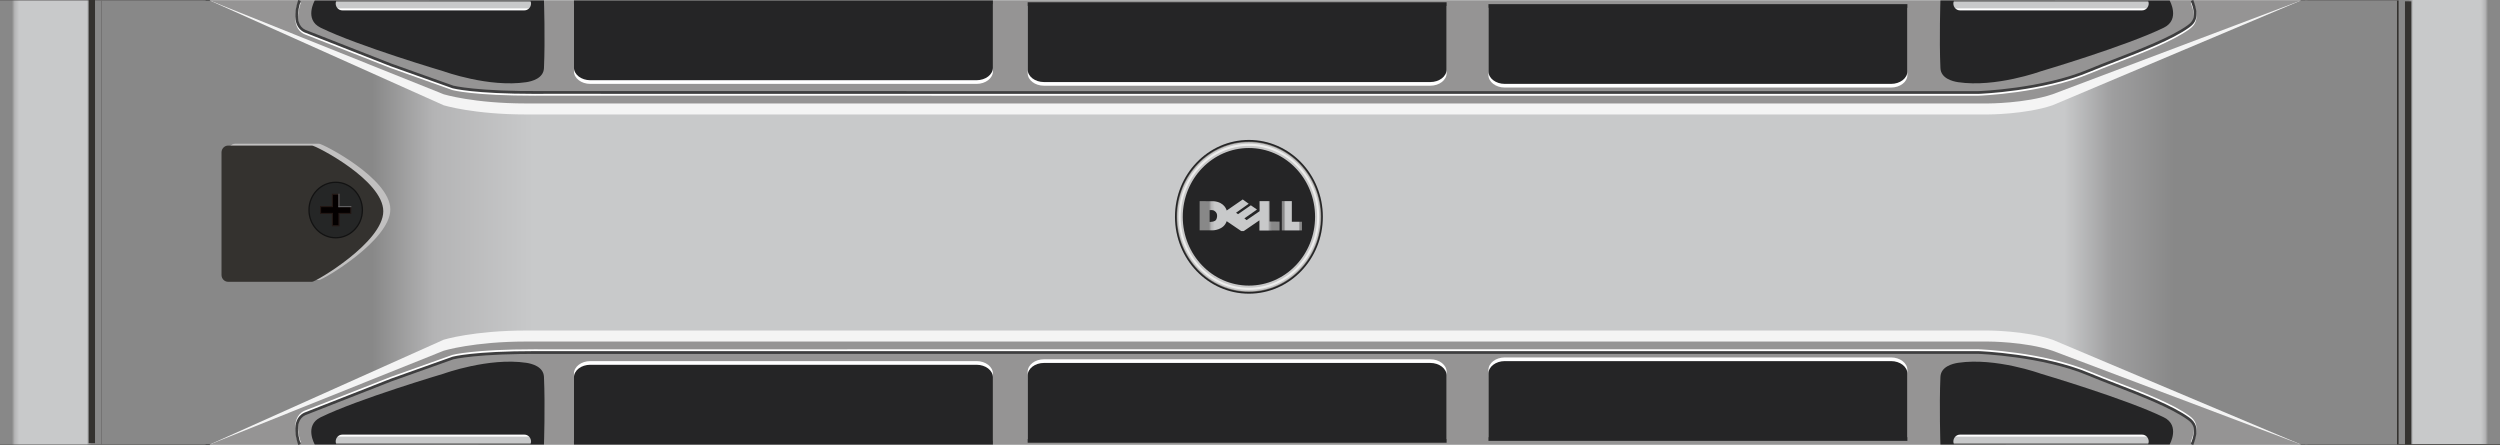 <?xml version="1.0" encoding="utf-8"?>
<!-- Generator: Adobe Illustrator 16.0.0, SVG Export Plug-In . SVG Version: 6.00 Build 0)  -->
<!DOCTYPE svg PUBLIC "-//W3C//DTD SVG 1.1//EN" "http://www.w3.org/Graphics/SVG/1.1/DTD/svg11.dtd">
<svg version="1.1" id="图层_1" xmlns="http://www.w3.org/2000/svg" xmlns:xlink="http://www.w3.org/1999/xlink" x="0px" y="0px"
	 width="1417.32px" height="252.28px" viewBox="0 0 1417.32 252.28" enable-background="new 0 0 1417.32 252.28"
	 xml:space="preserve">
<rect x="0" y="0" width="1417.32" height="252.28" fill="#808080" stroke="none"/>
<g>
	<rect x="-0.002" y="0.279" fill="#34322F" width="1417.324" height="131.168"/>
	<rect x="115.164" y="0.279" fill="#0B0C0C" width="3.752" height="131.168"/>
	<rect x="115.106" y="0.279" fill="#767676" width="1.453" height="131.168"/>
	<rect x="1306.762" y="0.279" fill="#767676" width="1.455" height="131.168"/>
	<rect x="115.164" y="0.279" fill="#0B0C0C" width="3.752" height="131.168"/>
	<rect x="115.106" y="0.279" fill="#767676" width="1.453" height="131.168"/>
	<rect x="-0.002" y="120.833" fill="#34322F" width="1417.324" height="131.168"/>
	<rect x="115.164" y="120.833" fill="#0B0C0C" width="3.752" height="131.168"/>
	<rect x="115.106" y="120.833" fill="#767676" width="1.453" height="131.168"/>
	<rect x="1306.762" y="120.833" fill="#767676" width="1.455" height="131.168"/>
	<rect x="115.164" y="120.833" fill="#0B0C0C" width="3.752" height="131.168"/>
	<rect x="115.106" y="120.833" fill="#767676" width="1.453" height="131.168"/>
	<linearGradient id="SVGID_1_" gradientUnits="userSpaceOnUse" x1="57.485" y1="126.141" x2="1358.92" y2="126.141">
		<stop  offset="0.118" style="stop-color:#888888"/>
		<stop  offset="0.145" style="stop-color:#B4B4B5"/>
		<stop  offset="0.188" style="stop-color:#C8C9CA"/>
		<stop  offset="0.855" style="stop-color:#C8C9CA"/>
		<stop  offset="0.876" style="stop-color:#9E9E9F"/>
		<stop  offset="0.903" style="stop-color:#888888"/>
	</linearGradient>
	<polygon fill="url(#SVGID_1_)" points="57.485,0.279 57.485,120.833 57.485,131.447 57.485,252.002 1358.92,252.002 
		1358.92,131.447 1358.92,120.833 1358.92,0.279 	"/>
	<path fill="#F4F4F4" d="M118.916,252.002l132.633-59.414c0,0,16.99-5.199,46.75-5.199h828.762c0,0,21.131,0,36.564,5.199
		l140.841,59.414"/>
	<path fill="#959494" d="M118.916,252.002l132.633-53.174c0,0,16.99-5.199,46.75-5.199h828.762c0,0,21.131,0,36.564,5.199
		l140.841,53.174"/>
	<g>
		<path fill="#252526" d="M178.436,251.988c0,0-6.145-10.764,3.294-15.391c21.151-10.371,69.819-24.76,69.819-24.76
			s25.594-9.295,46.75-6.158c3.284,0.486,9.839,2.168,10.095,8.006c0.726,16.643,0,38.32,0,38.32L178.436,251.988z"/>
		
			<linearGradient id="SVGID_2_" gradientUnits="userSpaceOnUse" x1="245.685" y1="-10522.323" x2="245.685" y2="-10527.911" gradientTransform="matrix(1 0 0 -1 0 -10275.922)">
			<stop  offset="0.145" style="stop-color:#FFFFFF"/>
			<stop  offset="0.258" style="stop-color:#C8C9CA"/>
			<stop  offset="0.855" style="stop-color:#C8C9CA"/>
			<stop  offset="0.876" style="stop-color:#9E9E9F"/>
			<stop  offset="0.903" style="stop-color:#888888"/>
		</linearGradient>
		<path fill="url(#SVGID_2_)" d="M190.693,251.988c-0.238-0.514-0.384-1.08-0.384-1.689c0-2.152,1.68-3.898,3.75-3.898h103.25
			c2.071,0,3.75,1.746,3.75,3.898c0,0.609-0.146,1.176-0.384,1.689H190.693z"/>
	</g>
	<g>
		<path fill="#252526" d="M1230.037,251.988c0,0,6.144-10.764-3.296-15.391c-21.151-10.371-69.819-24.76-69.819-24.76
			s-25.594-9.295-46.75-6.158c-3.283,0.486-9.839,2.168-10.094,8.006c-0.727,16.643,0,38.32,0,38.32L1230.037,251.988z"/>
		
			<linearGradient id="SVGID_3_" gradientUnits="userSpaceOnUse" x1="-8871.346" y1="-10522.322" x2="-8871.346" y2="-10527.91" gradientTransform="matrix(-1 0 0 -1 -7708.558 -10275.922)">
			<stop  offset="0.145" style="stop-color:#FFFFFF"/>
			<stop  offset="0.258" style="stop-color:#C8C9CA"/>
			<stop  offset="0.855" style="stop-color:#C8C9CA"/>
			<stop  offset="0.876" style="stop-color:#9E9E9F"/>
			<stop  offset="0.903" style="stop-color:#888888"/>
		</linearGradient>
		<path fill="url(#SVGID_3_)" d="M1217.777,251.988c0.239-0.514,0.385-1.08,0.385-1.689c0-2.152-1.679-3.898-3.75-3.898h-103.25
			c-2.072,0-3.75,1.746-3.75,3.898c0,0.609,0.145,1.176,0.383,1.689H1217.777z"/>
	</g>
	<g>
		<path fill="#FFFFFF" d="M325.393,249.953v-38.119c0-3.93,4.152-7.115,9.276-7.115h218.96c5.124,0,9.277,3.186,9.277,7.115v38.119
			H325.393z"/>
		<path fill="#252526" d="M325.393,252.031v-38.117c0-3.93,4.152-7.115,9.276-7.115h218.96c5.124,0,9.277,3.186,9.277,7.115v38.117
			H325.393z"/>
	</g>
	<g>
		<path fill="#FFFFFF" d="M582.616,248.912v-38.119c0-3.928,4.153-7.113,9.275-7.113h218.962c5.123,0,9.275,3.186,9.275,7.113
			v38.119H582.616z"/>
		<path fill="#252526" d="M582.616,250.992v-38.119c0-3.928,4.153-7.113,9.275-7.113h218.962c5.123,0,9.275,3.186,9.275,7.113
			v38.119H582.616z"/>
	</g>
	<g>
		<path fill="#FFFFFF" d="M843.839,247.873v-38.119c0-3.928,4.153-7.113,9.276-7.113h218.961c5.123,0,9.277,3.186,9.277,7.113
			v38.119H843.839z"/>
		<path fill="#252526" d="M843.839,249.953v-38.119c0-3.93,4.153-7.115,9.276-7.115h218.961c5.123,0,9.277,3.186,9.277,7.115v38.119
			H843.839z"/>
	</g>
	<g>
		<path fill="#FFFFFF" d="M303.229,198.021c-34.415,0-46.182,3.033-46.689,3.17l-35.057,12.496l-48.938,19.205
			c-8.85,4.139-3.656,17.771-3.431,18.35l1.391-0.586c-0.05-0.129-4.881-12.816,2.611-16.322l48.875-19.182l34.979-12.469
			c0.073-0.016,13.336-3.412,51.74-3.076l262.35-0.025h550.667c0.336,0.012,36.177,1.305,62.551,12.445
			c4.014,1.695,8.979,3.615,14.236,5.646c14.533,5.615,32.619,12.604,41.782,19.291c2.888,2.107,5.194,4.74,1.734,13.693l1.392,0.58
			c3.867-10.002,0.857-13.271-2.264-15.551c-9.32-6.803-27.507-13.83-42.121-19.477c-5.248-2.027-10.204-3.941-14.196-5.627
			c-26.625-11.248-62.729-12.549-63.091-12.563H571.06l-262.344,0.025C306.828,198.029,304.996,198.021,303.229,198.021z"/>
	</g>
	<g>
		<path fill="#3E3E3F" d="M303.229,199.063c-34.415-0.002-46.182,3.033-46.689,3.168l-35.057,12.496l-48.938,19.207
			c-8.85,4.139-3.656,17.77-3.431,18.348l1.391-0.586c-0.05-0.127-4.881-12.816,2.611-16.322l48.875-19.18l34.979-12.469
			c0.073-0.018,13.336-3.412,51.74-3.078l262.35-0.025h550.667c0.336,0.012,36.177,1.307,62.551,12.447
			c4.014,1.695,8.979,3.613,14.236,5.645c14.533,5.615,32.619,12.604,41.782,19.291c2.888,2.109,5.194,4.742,1.734,13.693
			l1.392,0.582c3.867-10.002,0.857-13.273-2.264-15.553c-9.32-6.803-27.507-13.83-42.121-19.475
			c-5.248-2.027-10.204-3.943-14.196-5.629c-26.625-11.248-62.729-12.549-63.091-12.561H571.06l-262.344,0.023
			C306.828,199.068,304.996,199.063,303.229,199.063z"/>
	</g>
	<g>
		<ellipse fill="#252526" cx="708.044" cy="122.914" rx="41.917" ry="43.586"/>
		<ellipse fill="#726F6B" cx="708.042" cy="122.914" rx="41.002" ry="42.635"/>
		<ellipse fill="#C8C8C8" cx="708.043" cy="122.914" rx="40.671" ry="42.29"/>
		<ellipse fill="#EDEDEC" cx="708.044" cy="122.914" rx="39.837" ry="41.424"/>
		<ellipse fill="#C8C8C8" cx="708.043" cy="122.914" rx="38.671" ry="40.209"/>
		<ellipse fill="#252526" cx="708.044" cy="122.914" rx="37.504" ry="38.997"/>
		<g>
			<g>
				<linearGradient id="SVGID_4_" gradientUnits="userSpaceOnUse" x1="680.105" y1="122.029" x2="725.421" y2="122.029">
					<stop  offset="0.118" style="stop-color:#888888"/>
					<stop  offset="0.145" style="stop-color:#B4B4B5"/>
					<stop  offset="0.188" style="stop-color:#C8C9CA"/>
					<stop  offset="0.855" style="stop-color:#C8C9CA"/>
					<stop  offset="0.876" style="stop-color:#9E9E9F"/>
					<stop  offset="0.903" style="stop-color:#888888"/>
				</linearGradient>
				<path fill="url(#SVGID_4_)" d="M680.104,114.019v16.579h7.318c0,0,6.311,0,8.022-5.201l8.225,5.585h1.477l8.862-6.074v5.794
					l11.412-0.035v-5.025l-5.638-0.071l-0.035-11.553h-5.672l0.033,5.724l-7.385,5.062l-1.242-1.013l7.15-4.991l-3.491-2.408
					l-7.252,5.025l-1.14-0.802l7.183-5.096l-3.39-2.444l-9.098,6.283c0,0-0.973-4.677-7.25-5.271L680.104,114.019z"/>
				<path fill="#252526" d="M685.744,119.15v6.668c0,0,3.29,0.104,3.86-1.538c0,0,1.478-3.175-1.141-4.746
					C688.464,119.534,687.557,118.836,685.744,119.15z"/>
			</g>
			<linearGradient id="SVGID_5_" gradientUnits="userSpaceOnUse" x1="726.697" y1="122.326" x2="738.109" y2="122.326">
				<stop  offset="0.118" style="stop-color:#888888"/>
				<stop  offset="0.145" style="stop-color:#B4B4B5"/>
				<stop  offset="0.188" style="stop-color:#C8C9CA"/>
				<stop  offset="0.855" style="stop-color:#C8C9CA"/>
				<stop  offset="0.876" style="stop-color:#9E9E9F"/>
				<stop  offset="0.903" style="stop-color:#888888"/>
			</linearGradient>
			<polygon fill="url(#SVGID_5_)" points="726.697,114.019 732.37,114.019 732.37,125.712 738.109,125.712 738.109,130.633 
				726.697,130.633 			"/>
		</g>
	</g>
	<g>
		<path fill="#F4F4F4" d="M118.916,0.279l132.633,59.413c0,0,16.99,5.199,46.75,5.199h828.762c0,0,21.131,0,36.564-5.199
			l140.841-59.413"/>
		<path fill="#959494" d="M118.916,0.279l132.633,53.174c0,0,16.99,5.199,46.75,5.199h828.762c0,0,21.131,0,36.564-5.199
			l140.841-53.174"/>
		<g>
			<path fill="#252526" d="M178.436,0.292c0,0-6.145,10.764,3.294,15.392c21.151,10.371,69.819,24.759,69.819,24.759
				s25.594,9.295,46.75,6.159c3.284-0.486,9.839-2.168,10.095-8.007c0.726-16.642,0-38.319,0-38.319L178.436,0.292z"/>
			<linearGradient id="SVGID_6_" gradientUnits="userSpaceOnUse" x1="245.685" y1="5.88" x2="245.685" y2="0.291">
				<stop  offset="0.145" style="stop-color:#FFFFFF"/>
				<stop  offset="0.258" style="stop-color:#C8C9CA"/>
				<stop  offset="0.855" style="stop-color:#C8C9CA"/>
				<stop  offset="0.876" style="stop-color:#9E9E9F"/>
				<stop  offset="0.903" style="stop-color:#888888"/>
			</linearGradient>
			<path fill="url(#SVGID_6_)" d="M190.693,0.292c-0.238,0.513-0.384,1.081-0.384,1.689c0,2.153,1.68,3.899,3.75,3.899h103.25
				c2.071,0,3.75-1.746,3.75-3.899c0-0.608-0.146-1.177-0.384-1.689H190.693z"/>
		</g>
		<g>
			<path fill="#252526" d="M1230.037,0.292c0,0,6.144,10.764-3.296,15.392c-21.151,10.371-69.819,24.759-69.819,24.759
				s-25.594,9.295-46.75,6.159c-3.283-0.486-9.839-2.168-10.094-8.007c-0.727-16.642,0-38.319,0-38.319L1230.037,0.292z"/>
			
				<linearGradient id="SVGID_7_" gradientUnits="userSpaceOnUse" x1="-8871.345" y1="5.88" x2="-8871.345" y2="0.291" gradientTransform="matrix(-1 0 0 1 -7708.558 0)">
				<stop  offset="0.145" style="stop-color:#FFFFFF"/>
				<stop  offset="0.258" style="stop-color:#C8C9CA"/>
				<stop  offset="0.855" style="stop-color:#C8C9CA"/>
				<stop  offset="0.876" style="stop-color:#9E9E9F"/>
				<stop  offset="0.903" style="stop-color:#888888"/>
			</linearGradient>
			<path fill="url(#SVGID_7_)" d="M1217.777,0.292c0.239,0.513,0.385,1.081,0.385,1.689c0,2.153-1.679,3.899-3.75,3.899h-103.25
				c-2.072,0-3.75-1.746-3.75-3.899c0-0.608,0.145-1.177,0.383-1.689H1217.777z"/>
		</g>
		<g>
			<path fill="#FFFFFF" d="M325.393,2.328v38.119c0,3.929,4.152,7.114,9.276,7.114h218.96c5.124,0,9.277-3.186,9.277-7.114V2.328
				H325.393z"/>
			<path fill="#252526" d="M325.393,0.249v38.118c0,3.929,4.152,7.114,9.276,7.114h218.96c5.124,0,9.277-3.186,9.277-7.114V0.249
				H325.393z"/>
		</g>
		<g>
			<path fill="#FFFFFF" d="M582.616,3.368v38.118c0,3.93,4.153,7.114,9.275,7.114h218.962c5.123,0,9.275-3.185,9.275-7.114V3.368
				H582.616z"/>
			<path fill="#252526" d="M582.616,1.288v38.119c0,3.929,4.153,7.114,9.275,7.114h218.962c5.123,0,9.275-3.186,9.275-7.114V1.288
				H582.616z"/>
		</g>
		<g>
			<path fill="#FFFFFF" d="M843.839,4.408v38.118c0,3.929,4.153,7.114,9.276,7.114h218.961c5.123,0,9.277-3.186,9.277-7.114V4.408
				H843.839z"/>
			<path fill="#252526" d="M843.839,2.328v38.119c0,3.929,4.153,7.114,9.276,7.114h218.961c5.123,0,9.277-3.186,9.277-7.114V2.328
				H843.839z"/>
		</g>
		<g>
			<path fill="#FFFFFF" d="M303.229,54.257c-34.415,0.001-46.182-3.033-46.689-3.168l-35.057-12.496l-48.938-19.207
				c-8.85-4.138-3.656-17.77-3.431-18.348l1.391,0.586c-0.05,0.128-4.881,12.815,2.611,16.322l48.875,19.18l34.979,12.47
				c0.073,0.017,13.336,3.411,51.74,3.077l262.35,0.024h550.667c0.336-0.011,36.177-1.305,62.551-12.445
				c4.014-1.696,8.979-3.614,14.236-5.646c14.533-5.615,32.619-12.603,41.782-19.29c2.888-2.108,5.194-4.741,1.734-13.694
				l1.392-0.58c3.867,10.002,0.857,13.271-2.264,15.552c-9.32,6.803-27.507,13.829-42.121,19.476
				c-5.248,2.026-10.204,3.941-14.196,5.628c-26.625,11.248-62.729,12.549-63.091,12.561H571.06l-262.344-0.024
				C306.828,54.25,304.996,54.257,303.229,54.257z"/>
		</g>
		<g>
			<path fill="#3E3E3F" d="M303.229,53.218c-34.415,0.001-46.182-3.033-46.689-3.169l-35.057-12.496l-48.938-19.206
				c-8.85-4.139-3.656-17.771-3.431-18.349l1.391,0.586c-0.05,0.128-4.881,12.816,2.611,16.322l48.875,19.181l34.979,12.469
				c0.073,0.017,13.336,3.412,51.74,3.077l262.35,0.024h550.667c0.336-0.011,36.177-1.305,62.551-12.445
				c4.014-1.695,8.979-3.614,14.236-5.646c14.533-5.616,32.619-12.604,41.782-19.291c2.888-2.108,5.194-4.741,1.734-13.693
				l1.392-0.581c3.867,10.002,0.857,13.272-2.264,15.552c-9.32,6.803-27.507,13.83-42.121,19.476
				c-5.248,2.027-10.204,3.942-14.196,5.628c-26.625,11.248-62.729,12.549-63.091,12.562H571.06l-262.344-0.024
				C306.828,53.21,304.996,53.218,303.229,53.218z"/>
		</g>
	</g>
	<path fill="#C1C0C0" d="M180.942,158.725c-11.902,0-47.609,0-47.609,0c-2.073,0-3.754-1.748-3.754-3.904V85.397
		c0-2.155,1.681-3.903,3.754-3.903h47.609c2.073,0,40.354,19.642,40.354,37.221C221.296,136.295,183.016,158.725,180.942,158.725z"
		/>
	<path fill="#34322F" d="M176.942,159.764c-11.902,0-47.609,0-47.609,0c-2.073,0-3.754-1.748-3.754-3.904V86.437
		c0-2.155,1.681-3.903,3.754-3.903h47.609c2.073,0,40.354,19.642,40.354,37.221C217.296,137.334,179.016,159.764,176.942,159.764z"
		/>
	<g>
		<g>
			<path fill="#252626" d="M175.178,119.07c0,8.688,6.775,15.729,15.132,15.729c8.357,0,15.132-7.041,15.132-15.729
				c0-8.688-6.774-15.731-15.132-15.731C181.953,103.338,175.178,110.382,175.178,119.07"/>
			
				<ellipse fill="none" stroke="#121212" stroke-width="0.75" stroke-miterlimit="10" cx="190.31" cy="119.07" rx="15.132" ry="15.729"/>
			<polygon fill="#040000" points="192.18,127.99 192.18,121.012 198.892,121.012 198.892,117.125 192.18,117.125 192.18,110.148 
				188.438,110.148 188.438,117.125 181.729,117.125 181.729,121.012 188.438,121.012 188.438,127.99 			"/>
			<path fill="#221714" d="M191.863,110.476v6.32v0.656h0.632h6.08v3.231h-6.08h-0.632v0.656v6.322h-3.108v-6.322v-0.656h-0.63
				h-6.082v-3.231h6.082h0.63v-0.656v-6.32H191.863z M188.125,116.796h-6.713v4.544h6.713v6.978h4.37v-6.978h6.712v-4.544h-6.712
				v-6.978h-4.37V116.796z"/>
		</g>
		<rect x="191.863" y="109.821" fill="#606062" width="0.632" height="7.632"/>
		<rect x="191.867" y="116.795" fill="#606062" width="7.34" height="0.657"/>
	</g>
	<g>
		<linearGradient id="SVGID_8_" gradientUnits="userSpaceOnUse" x1="-0.002" y1="126.141" x2="57.485" y2="126.141">
			<stop  offset="0.118" style="stop-color:#888888"/>
			<stop  offset="0.145" style="stop-color:#B4B4B5"/>
			<stop  offset="0.188" style="stop-color:#C8C9CA"/>
			<stop  offset="0.855" style="stop-color:#C8C9CA"/>
			<stop  offset="0.876" style="stop-color:#9E9E9F"/>
			<stop  offset="0.903" style="stop-color:#888888"/>
		</linearGradient>
		<rect x="-0.002" y="0.279" fill="url(#SVGID_8_)" width="57.487" height="251.723"/>
		<rect x="50.256" y="-0.001" fill="#34322F" width="3.615" height="251.244"/>
	</g>
	<g>
		
			<linearGradient id="SVGID_9_" gradientUnits="userSpaceOnUse" x1="-11646.35" y1="-8016.179" x2="-11588.861" y2="-8016.179" gradientTransform="matrix(-1 0 0 -1 -10229.027 -7890.319)">
			<stop  offset="0.118" style="stop-color:#888888"/>
			<stop  offset="0.145" style="stop-color:#B4B4B5"/>
			<stop  offset="0.188" style="stop-color:#C8C9CA"/>
			<stop  offset="0.855" style="stop-color:#C8C9CA"/>
			<stop  offset="0.876" style="stop-color:#9E9E9F"/>
			<stop  offset="0.903" style="stop-color:#888888"/>
		</linearGradient>
		<rect x="1359.835" y="-0.001" fill="url(#SVGID_9_)" width="57.487" height="251.722"/>
		<rect x="1363.449" y="0.758" fill="#34322F" width="3.615" height="251.244"/>
	</g>
</g>
</svg>
